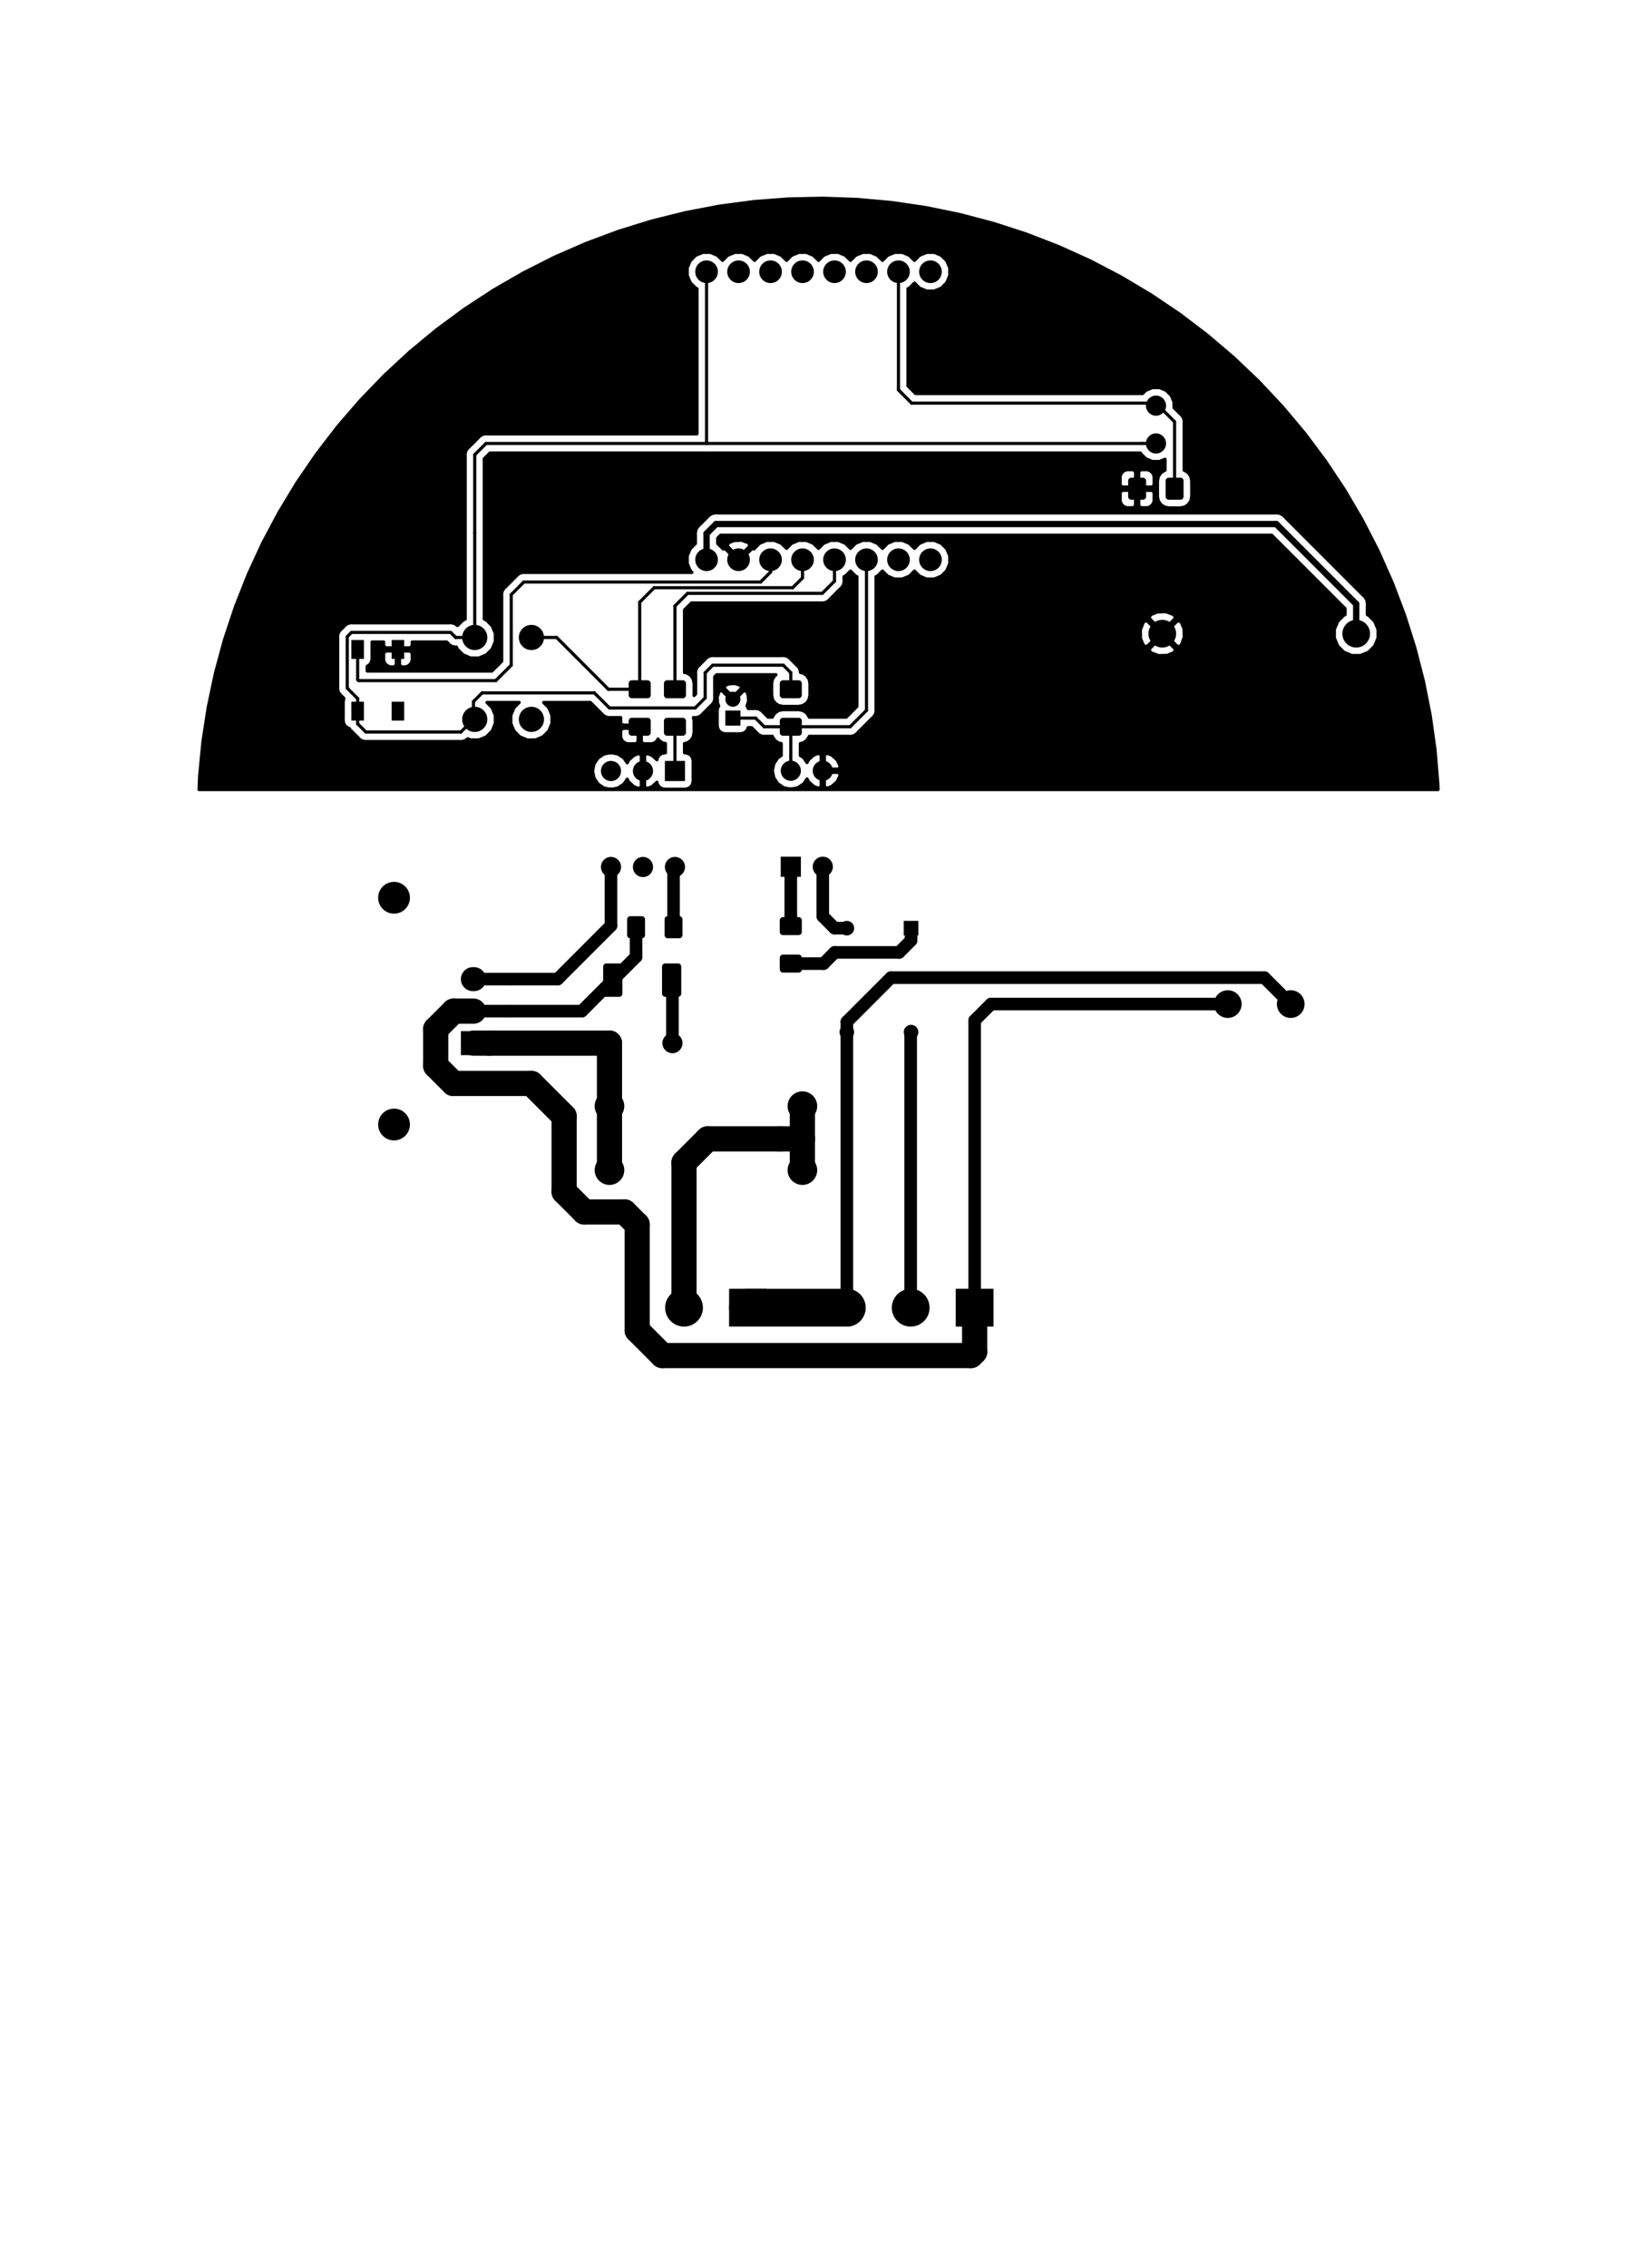 <?xml version="1.0" standalone="no"?>
 <!DOCTYPE svg PUBLIC "-//W3C//DTD SVG 1.1//EN" 
 "http://www.w3.org/Graphics/SVG/1.1/DTD/svg11.dtd"> 
<svg xmlns="http://www.w3.org/2000/svg" version="1.1" 
    width="13cm" height="18.001cm" viewBox="0 0 51180 70870 ">
<title>SVG Picture created as mains-light-controller-F.Cu.svg date 2019/06/14 04:51:28 </title>
  <desc>Picture generated by PCBNEW </desc>
<g style="fill:#000000; fill-opacity:1;stroke:#000000; stroke-opacity:1;
stroke-linecap:round; stroke-linejoin:round; "
 transform="translate(0 0) scale(1 1)">
</g>
<g style="fill:#000000; fill-opacity:0.0; 
stroke:#000000; stroke-width:-0; stroke-opacity:1; 
stroke-linecap:round; stroke-linejoin:round;">
</g>
<g style="fill:#000000; fill-opacity:1.0; 
stroke:#000000; stroke-width:0; stroke-opacity:1; 
stroke-linecap:round; stroke-linejoin:round;">
<circle cx="25086.6" cy="34566.9" r="462.598" /> 
</g>
<g style="fill:#000000; fill-opacity:1.0; 
stroke:#000000; stroke-width:39.37; stroke-opacity:1; 
stroke-linecap:round; stroke-linejoin:round;">
</g>
<g style="fill:#000000; fill-opacity:1.0; 
stroke:#000000; stroke-width:0; stroke-opacity:1; 
stroke-linecap:round; stroke-linejoin:round;">
<circle cx="25086.6" cy="36566.9" r="462.598" /> 
</g>
<g style="fill:#000000; fill-opacity:1.0; 
stroke:#000000; stroke-width:39.37; stroke-opacity:1; 
stroke-linecap:round; stroke-linejoin:round;">
</g>
<g style="fill:#000000; fill-opacity:1.0; 
stroke:#000000; stroke-width:0; stroke-opacity:1; 
stroke-linecap:round; stroke-linejoin:round;">
<circle cx="19055.1" cy="34566.9" r="462.598" /> 
</g>
<g style="fill:#000000; fill-opacity:1.0; 
stroke:#000000; stroke-width:39.37; stroke-opacity:1; 
stroke-linecap:round; stroke-linejoin:round;">
</g>
<g style="fill:#000000; fill-opacity:1.0; 
stroke:#000000; stroke-width:0; stroke-opacity:1; 
stroke-linecap:round; stroke-linejoin:round;">
<circle cx="19055.1" cy="36566.9" r="462.598" /> 
</g>
<g style="fill:#000000; fill-opacity:1.0; 
stroke:#000000; stroke-width:39.37; stroke-opacity:1; 
stroke-linecap:round; stroke-linejoin:round;">
</g>
<g style="fill:#000000; fill-opacity:1.0; 
stroke:#000000; stroke-width:0; stroke-opacity:1; 
stroke-linecap:round; stroke-linejoin:round;">
<polyline style="fill-rule:evenodd;"
points="28255,29234
28255,28777
28712,28777
28712,29234
28255,29234
" /> 
<circle cx="26476.4" cy="29005.9" r="228.346" /> 
</g>
<g style="fill:#000000; fill-opacity:1.0; 
stroke:#000000; stroke-width:39.37; stroke-opacity:1; 
stroke-linecap:round; stroke-linejoin:round;">
</g>
<g style="fill:#000000; fill-opacity:1.0; 
stroke:#000000; stroke-width:0; stroke-opacity:1; 
stroke-linecap:round; stroke-linejoin:round;">
<circle cx="26476.4" cy="32253.9" r="228.346" /> 
</g>
<g style="fill:#000000; fill-opacity:1.0; 
stroke:#000000; stroke-width:39.37; stroke-opacity:1; 
stroke-linecap:round; stroke-linejoin:round;">
</g>
<g style="fill:#000000; fill-opacity:1.0; 
stroke:#000000; stroke-width:0; stroke-opacity:1; 
stroke-linecap:round; stroke-linejoin:round;">
<circle cx="28484.3" cy="32253.9" r="228.346" /> 
</g>
<g style="fill:#000000; fill-opacity:1.0; 
stroke:#000000; stroke-width:39.37; stroke-opacity:1; 
stroke-linecap:round; stroke-linejoin:round;">
</g>
<g style="fill:#000000; fill-opacity:1.0; 
stroke:#000000; stroke-width:0; stroke-opacity:1; 
stroke-linecap:round; stroke-linejoin:round;">
<circle cx="12318.9" cy="28055.1" r="496.85" /> 
</g>
<g style="fill:#000000; fill-opacity:1.0; 
stroke:#000000; stroke-width:39.37; stroke-opacity:1; 
stroke-linecap:round; stroke-linejoin:round;">
</g>
<g style="fill:#000000; fill-opacity:1.0; 
stroke:#000000; stroke-width:0; stroke-opacity:1; 
stroke-linecap:round; stroke-linejoin:round;">
<circle cx="12318.9" cy="35141.7" r="496.85" /> 
</g>
<g style="fill:#000000; fill-opacity:1.0; 
stroke:#000000; stroke-width:39.37; stroke-opacity:1; 
stroke-linecap:round; stroke-linejoin:round;">
</g>
<g style="fill:#000000; fill-opacity:1.0; 
stroke:#000000; stroke-width:750; stroke-opacity:1; 
stroke-linecap:round; stroke-linejoin:round;">
</g>
<g style="fill:#000000; fill-opacity:0.0; 
stroke:#000000; stroke-width:750; stroke-opacity:1; 
stroke-linecap:round; stroke-linejoin:round;">
<path d="M14784 30598
L14821 30598
" />
<path d="M14784 31598
L14821 31598
" />
</g>
<g style="fill:#000000; fill-opacity:0.0; 
stroke:#000000; stroke-width:0; stroke-opacity:1; 
stroke-linecap:round; stroke-linejoin:round;">
</g>
<g style="fill:#000000; fill-opacity:1.0; 
stroke:#000000; stroke-width:0; stroke-opacity:1; 
stroke-linecap:round; stroke-linejoin:round;">
<polyline style="fill-rule:evenodd;"
points="15196,32973
14409,32973
14409,32223
15196,32223
15196,32973
" /> 
<polyline style="fill-rule:evenodd;"
points="24980,29833
24989,29834
24999,29836
25008,29840
25016,29844
25025,29849
25032,29855
25040,29861
25046,29868
25052,29876
25057,29884
25061,29893
25064,29902
25067,29911
25068,29921
25068,29931
25068,30295
25068,30304
25067,30314
25064,30323
25061,30332
25057,30341
25052,30349
25046,30357
25040,30364
25032,30371
25025,30377
25016,30382
25008,30386
24999,30389
24989,30391
24980,30393
24970,30393
24478,30393
24468,30393
24459,30391
24449,30389
24440,30386
24431,30382
24423,30377
24415,30371
24408,30364
24402,30357
24396,30349
24391,30341
24387,30332
24384,30323
24381,30314
24380,30304
24379,30295
24379,29931
24380,29921
24381,29911
24384,29902
24387,29893
24391,29884
24396,29876
24402,29868
24408,29861
24415,29855
24423,29849
24431,29844
24440,29840
24449,29836
24459,29834
24468,29833
24478,29832
24970,29832
24980,29833
" /> 
<polyline style="fill-rule:evenodd;"
points="24980,28661
24989,28663
24999,28665
25008,28668
25016,28673
25025,28678
25032,28683
25040,28690
25046,28697
25052,28705
25057,28713
25061,28722
25064,28731
25067,28740
25068,28750
25068,28759
25068,29124
25068,29133
25067,29143
25064,29152
25061,29161
25057,29170
25052,29178
25046,29186
25040,29193
25032,29200
25025,29205
25016,29210
25008,29214
24999,29218
24989,29220
24980,29221
24970,29222
24478,29222
24468,29221
24459,29220
24449,29218
24440,29214
24431,29210
24423,29205
24415,29200
24408,29193
24402,29186
24396,29178
24391,29170
24387,29161
24384,29152
24381,29143
24380,29133
24379,29124
24379,28759
24380,28750
24381,28740
24384,28731
24387,28722
24391,28713
24396,28705
24402,28697
24408,28690
24415,28683
24423,28678
24431,28673
24440,28668
24449,28665
24459,28663
24468,28661
24478,28661
24970,28661
24980,28661
" /> 
<polyline style="fill-rule:evenodd;"
points="24980,22431
24989,22432
24999,22435
25008,22438
25016,22442
25025,22447
25032,22453
25040,22459
25046,22467
25052,22474
25057,22483
25061,22491
25064,22500
25067,22510
25068,22519
25068,22529
25068,22893
25068,22903
25067,22912
25064,22922
25061,22931
25057,22940
25052,22948
25046,22956
25040,22963
25032,22969
25025,22975
25016,22980
25008,22984
24999,22987
24989,22990
24980,22991
24970,22992
24478,22992
24468,22991
24459,22990
24449,22987
24440,22984
24431,22980
24423,22975
24415,22969
24408,22963
24402,22956
24396,22948
24391,22940
24387,22931
24384,22922
24381,22912
24380,22903
24379,22893
24379,22529
24380,22519
24381,22510
24384,22500
24387,22491
24391,22483
24396,22474
24402,22467
24408,22459
24415,22453
24423,22447
24431,22442
24440,22438
24449,22435
24459,22432
24468,22431
24478,22431
24970,22431
24980,22431
" /> 
<polyline style="fill-rule:evenodd;"
points="24980,21260
24989,21261
24999,21264
25008,21267
25016,21271
25025,21276
25032,21282
25040,21288
25046,21295
25052,21303
25057,21311
25061,21320
25064,21329
25067,21339
25068,21348
25068,21358
25068,21722
25068,21732
25067,21741
25064,21751
25061,21760
25057,21768
25052,21777
25046,21784
25040,21792
25032,21798
25025,21804
25016,21809
25008,21813
24999,21816
24989,21818
24980,21820
24970,21820
24478,21820
24468,21820
24459,21818
24449,21816
24440,21813
24431,21809
24423,21804
24415,21798
24408,21792
24402,21784
24396,21777
24391,21768
24387,21760
24384,21751
24381,21741
24380,21732
24379,21722
24379,21358
24380,21348
24381,21339
24384,21329
24387,21320
24391,21311
24396,21303
24402,21295
24408,21288
24415,21282
24423,21276
24431,21271
24440,21267
24449,21264
24459,21261
24468,21260
24478,21259
24970,21259
24980,21260
" /> 
<polyline style="fill-rule:evenodd;"
points="21249,28632
21259,28633
21268,28636
21277,28639
21286,28643
21294,28648
21302,28654
21309,28660
21316,28667
21321,28675
21326,28683
21331,28692
21334,28701
21336,28711
21338,28720
21338,28730
21338,29222
21338,29232
21336,29241
21334,29251
21331,29260
21326,29268
21321,29277
21316,29284
21309,29292
21302,29298
21294,29304
21286,29309
21277,29313
21268,29316
21259,29318
21249,29320
21240,29320
20875,29320
20866,29320
20856,29318
20847,29316
20838,29313
20829,29309
20821,29304
20813,29298
20806,29292
20799,29284
20794,29277
20789,29268
20785,29260
20781,29251
20779,29241
20778,29232
20777,29222
20777,28730
20778,28720
20779,28711
20781,28701
20785,28692
20789,28683
20794,28675
20799,28667
20806,28660
20813,28654
20821,28648
20829,28643
20838,28639
20847,28636
20856,28633
20866,28632
20875,28631
21240,28631
21249,28632
" /> 
<polyline style="fill-rule:evenodd;"
points="20078,28632
20088,28633
20097,28636
20106,28639
20115,28643
20123,28648
20131,28654
20138,28660
20144,28667
20150,28675
20155,28683
20159,28692
20163,28701
20165,28711
20166,28720
20167,28730
20167,29222
20166,29232
20165,29241
20163,29251
20159,29260
20155,29268
20150,29277
20144,29284
20138,29292
20131,29298
20123,29304
20115,29309
20106,29313
20097,29316
20088,29318
20078,29320
20068,29320
19704,29320
19695,29320
19685,29318
19676,29316
19667,29313
19658,29309
19650,29304
19642,29298
19635,29292
19628,29284
19622,29277
19617,29268
19613,29260
19610,29251
19608,29241
19606,29232
19606,29222
19606,28730
19606,28720
19608,28711
19610,28701
19613,28692
19617,28683
19622,28675
19628,28667
19635,28660
19642,28654
19650,28648
19658,28643
19667,28639
19676,28636
19685,28633
19695,28632
19704,28631
20068,28631
20078,28632
" /> 
<polyline style="fill-rule:evenodd;"
points="21358,22431
21367,22432
21376,22435
21386,22438
21394,22442
21403,22447
21410,22453
21418,22459
21424,22467
21430,22474
21435,22483
21439,22491
21442,22500
21444,22510
21446,22519
21446,22529
21446,22893
21446,22903
21444,22912
21442,22922
21439,22931
21435,22940
21430,22948
21424,22956
21418,22963
21410,22969
21403,22975
21394,22980
21386,22984
21376,22987
21367,22990
21358,22991
21348,22992
20856,22992
20846,22991
20837,22990
20827,22987
20818,22984
20809,22980
20801,22975
20793,22969
20786,22963
20780,22956
20774,22948
20769,22940
20765,22931
20762,22922
20759,22912
20758,22903
20757,22893
20757,22529
20758,22519
20759,22510
20762,22500
20765,22491
20769,22483
20774,22474
20780,22467
20786,22459
20793,22453
20801,22447
20809,22442
20818,22438
20827,22435
20837,22432
20846,22431
20856,22431
21348,22431
21358,22431
" /> 
<polyline style="fill-rule:evenodd;"
points="21358,21260
21367,21261
21376,21264
21386,21267
21394,21271
21403,21276
21410,21282
21418,21288
21424,21295
21430,21303
21435,21311
21439,21320
21442,21329
21444,21339
21446,21348
21446,21358
21446,21722
21446,21732
21444,21741
21442,21751
21439,21760
21435,21768
21430,21777
21424,21784
21418,21792
21410,21798
21403,21804
21394,21809
21386,21813
21376,21816
21367,21818
21358,21820
21348,21820
20856,21820
20846,21820
20837,21818
20827,21816
20818,21813
20809,21809
20801,21804
20793,21798
20786,21792
20780,21784
20774,21777
20769,21768
20765,21760
20762,21751
20759,21741
20758,21732
20757,21722
20757,21358
20758,21348
20759,21339
20762,21329
20765,21320
20769,21311
20774,21303
20780,21295
20786,21288
20793,21282
20801,21276
20809,21271
20818,21267
20827,21264
20837,21261
20846,21260
20856,21259
21348,21259
21358,21260
" /> 
<polyline style="fill-rule:evenodd;"
points="35744,14928
35753,14930
35763,14932
35772,14935
35780,14939
35789,14944
35797,14950
35804,14957
35810,14964
35816,14972
35821,14980
35825,14989
35828,14998
35831,15007
35832,15017
35833,15026
35833,15518
35832,15528
35831,15538
35828,15547
35825,15556
35821,15565
35816,15573
35810,15581
35804,15588
35797,15594
35789,15600
35780,15605
35772,15609
35763,15613
35753,15615
35744,15616
35734,15617
35370,15617
35360,15616
35351,15615
35341,15613
35332,15609
35324,15605
35315,15600
35307,15594
35300,15588
35294,15581
35288,15573
35283,15565
35279,15556
35276,15547
35273,15538
35272,15528
35271,15518
35271,15026
35272,15017
35273,15007
35276,14998
35279,14989
35283,14980
35288,14972
35294,14964
35300,14957
35307,14950
35315,14944
35324,14939
35332,14935
35341,14932
35351,14930
35360,14928
35370,14928
35734,14928
35744,14928
" /> 
<polyline style="fill-rule:evenodd;"
points="36915,14928
36925,14930
36934,14932
36943,14935
36952,14939
36960,14944
36968,14950
36975,14957
36981,14964
36987,14972
36992,14980
36996,14989
37000,14998
37002,15007
37003,15017
37004,15026
37004,15518
37003,15528
37002,15538
37000,15547
36996,15556
36992,15565
36987,15573
36981,15581
36975,15588
36968,15594
36960,15600
36952,15605
36943,15609
36934,15613
36925,15615
36915,15616
36905,15617
36541,15617
36532,15616
36522,15615
36513,15613
36503,15609
36495,15605
36486,15600
36479,15594
36472,15588
36465,15581
36459,15573
36454,15565
36450,15556
36447,15547
36445,15538
36443,15528
36443,15518
36443,15026
36443,15017
36445,15007
36447,14998
36450,14989
36454,14980
36459,14972
36465,14964
36472,14957
36479,14950
36486,14944
36495,14939
36503,14935
36513,14932
36522,14930
36532,14928
36541,14928
36905,14928
36915,14928
" /> 
<polyline style="fill-rule:evenodd;"
points="20255,22431
20265,22432
20274,22435
20283,22438
20292,22442
20300,22447
20308,22453
20315,22459
20322,22467
20327,22474
20332,22483
20336,22491
20340,22500
20342,22510
20344,22519
20344,22529
20344,22893
20344,22903
20342,22912
20340,22922
20336,22931
20332,22940
20327,22948
20322,22956
20315,22963
20308,22969
20300,22975
20292,22980
20283,22984
20274,22987
20265,22990
20255,22991
20246,22992
19753,22992
19744,22991
19734,22990
19725,22987
19716,22984
19707,22980
19699,22975
19691,22969
19684,22963
19677,22956
19672,22948
19667,22940
19663,22931
19659,22922
19657,22912
19655,22903
19655,22893
19655,22529
19655,22519
19657,22510
19659,22500
19663,22491
19667,22483
19672,22474
19677,22467
19684,22459
19691,22453
19699,22447
19707,22442
19716,22438
19725,22435
19734,22432
19744,22431
19753,22431
20246,22431
20255,22431
" /> 
<polyline style="fill-rule:evenodd;"
points="20255,21260
20265,21261
20274,21264
20283,21267
20292,21271
20300,21276
20308,21282
20315,21288
20322,21295
20327,21303
20332,21311
20336,21320
20340,21329
20342,21339
20344,21348
20344,21358
20344,21722
20344,21732
20342,21741
20340,21751
20336,21760
20332,21768
20327,21777
20322,21784
20315,21792
20308,21798
20300,21804
20292,21809
20283,21813
20274,21816
20265,21818
20255,21820
20246,21820
19753,21820
19744,21820
19734,21818
19725,21816
19716,21813
19707,21809
19699,21804
19691,21798
19684,21792
19677,21784
19672,21777
19667,21768
19663,21760
19659,21751
19657,21741
19655,21732
19655,21722
19655,21358
19655,21348
19657,21339
19659,21329
19663,21320
19667,21311
19672,21303
19677,21295
19684,21288
19691,21282
19699,21276
19707,21271
19716,21267
19725,21264
19734,21261
19744,21260
19753,21259
20246,21259
20255,21260
" /> 
<polyline style="fill-rule:evenodd;"
points="19369,30108
19379,30110
19388,30112
19397,30115
19406,30119
19414,30124
19422,30130
19429,30137
19436,30144
19442,30152
19447,30160
19451,30169
19454,30178
19456,30187
19458,30197
19458,30206
19458,31053
19458,31062
19456,31072
19454,31081
19451,31090
19447,31099
19442,31107
19436,31115
19429,31122
19422,31129
19414,31134
19406,31139
19397,31144
19388,31147
19379,31149
19369,31151
19360,31151
18956,31151
18947,31151
18937,31149
18928,31147
18919,31144
18910,31139
18902,31134
18894,31129
18887,31122
18880,31115
18874,31107
18869,31099
18865,31090
18862,31081
18860,31072
18858,31062
18858,31053
18858,30206
18858,30197
18860,30187
18862,30178
18865,30169
18869,30160
18874,30152
18880,30144
18887,30137
18894,30130
18902,30124
18910,30119
18919,30115
18928,30112
18937,30110
18947,30108
18956,30108
19360,30108
19369,30108
" /> 
<polyline style="fill-rule:evenodd;"
points="21210,30108
21219,30110
21229,30112
21238,30115
21247,30119
21255,30124
21263,30130
21270,30137
21276,30144
21282,30152
21287,30160
21291,30169
21294,30178
21297,30187
21298,30197
21299,30206
21299,31053
21298,31062
21297,31072
21294,31081
21291,31090
21287,31099
21282,31107
21276,31115
21270,31122
21263,31129
21255,31134
21247,31139
21238,31144
21229,31147
21219,31149
21210,31151
21200,31151
20797,31151
20787,31151
20778,31149
20768,31147
20759,31144
20750,31139
20742,31134
20734,31129
20727,31122
20721,31115
20715,31107
20710,31099
20706,31090
20703,31081
20700,31072
20699,31062
20698,31053
20698,30206
20699,30197
20700,30187
20703,30178
20706,30169
20710,30160
20715,30152
20721,30144
20727,30137
20734,30130
20742,30124
20750,30119
20759,30115
20768,30112
20778,30110
20787,30108
20797,30108
21200,30108
21210,30108
" /> 
<circle cx="36141.7" cy="13858.3" r="314.961" /> 
</g>
<g style="fill:#000000; fill-opacity:1.0; 
stroke:#000000; stroke-width:39.37; stroke-opacity:1; 
stroke-linecap:round; stroke-linejoin:round;">
</g>
<g style="fill:#000000; fill-opacity:1.0; 
stroke:#000000; stroke-width:0; stroke-opacity:1; 
stroke-linecap:round; stroke-linejoin:round;">
<circle cx="36141.7" cy="12677.2" r="314.961" /> 
</g>
<g style="fill:#000000; fill-opacity:1.0; 
stroke:#000000; stroke-width:39.37; stroke-opacity:1; 
stroke-linecap:round; stroke-linejoin:round;">
</g>
<g style="fill:#000000; fill-opacity:1.0; 
stroke:#000000; stroke-width:0; stroke-opacity:1; 
stroke-linecap:round; stroke-linejoin:round;">
<circle cx="22090.6" cy="8492.13" r="354.331" /> 
</g>
<g style="fill:#000000; fill-opacity:1.0; 
stroke:#000000; stroke-width:39.37; stroke-opacity:1; 
stroke-linecap:round; stroke-linejoin:round;">
</g>
<g style="fill:#000000; fill-opacity:1.0; 
stroke:#000000; stroke-width:0; stroke-opacity:1; 
stroke-linecap:round; stroke-linejoin:round;">
<circle cx="22090.6" cy="17492.1" r="354.331" /> 
</g>
<g style="fill:#000000; fill-opacity:1.0; 
stroke:#000000; stroke-width:39.37; stroke-opacity:1; 
stroke-linecap:round; stroke-linejoin:round;">
</g>
<g style="fill:#000000; fill-opacity:1.0; 
stroke:#000000; stroke-width:0; stroke-opacity:1; 
stroke-linecap:round; stroke-linejoin:round;">
<circle cx="23090.6" cy="8492.13" r="354.331" /> 
</g>
<g style="fill:#000000; fill-opacity:1.0; 
stroke:#000000; stroke-width:39.37; stroke-opacity:1; 
stroke-linecap:round; stroke-linejoin:round;">
</g>
<g style="fill:#000000; fill-opacity:1.0; 
stroke:#000000; stroke-width:0; stroke-opacity:1; 
stroke-linecap:round; stroke-linejoin:round;">
<circle cx="23090.6" cy="17492.1" r="354.331" /> 
</g>
<g style="fill:#000000; fill-opacity:1.0; 
stroke:#000000; stroke-width:39.37; stroke-opacity:1; 
stroke-linecap:round; stroke-linejoin:round;">
</g>
<g style="fill:#000000; fill-opacity:1.0; 
stroke:#000000; stroke-width:0; stroke-opacity:1; 
stroke-linecap:round; stroke-linejoin:round;">
<circle cx="24090.6" cy="8492.13" r="354.331" /> 
</g>
<g style="fill:#000000; fill-opacity:1.0; 
stroke:#000000; stroke-width:39.37; stroke-opacity:1; 
stroke-linecap:round; stroke-linejoin:round;">
</g>
<g style="fill:#000000; fill-opacity:1.0; 
stroke:#000000; stroke-width:0; stroke-opacity:1; 
stroke-linecap:round; stroke-linejoin:round;">
<circle cx="24090.6" cy="17492.1" r="354.331" /> 
</g>
<g style="fill:#000000; fill-opacity:1.0; 
stroke:#000000; stroke-width:39.37; stroke-opacity:1; 
stroke-linecap:round; stroke-linejoin:round;">
</g>
<g style="fill:#000000; fill-opacity:1.0; 
stroke:#000000; stroke-width:0; stroke-opacity:1; 
stroke-linecap:round; stroke-linejoin:round;">
<circle cx="25090.6" cy="8492.13" r="354.331" /> 
</g>
<g style="fill:#000000; fill-opacity:1.0; 
stroke:#000000; stroke-width:39.37; stroke-opacity:1; 
stroke-linecap:round; stroke-linejoin:round;">
</g>
<g style="fill:#000000; fill-opacity:1.0; 
stroke:#000000; stroke-width:0; stroke-opacity:1; 
stroke-linecap:round; stroke-linejoin:round;">
<circle cx="25090.6" cy="17492.1" r="354.331" /> 
</g>
<g style="fill:#000000; fill-opacity:1.0; 
stroke:#000000; stroke-width:39.37; stroke-opacity:1; 
stroke-linecap:round; stroke-linejoin:round;">
</g>
<g style="fill:#000000; fill-opacity:1.0; 
stroke:#000000; stroke-width:0; stroke-opacity:1; 
stroke-linecap:round; stroke-linejoin:round;">
<circle cx="26090.6" cy="8492.13" r="354.331" /> 
</g>
<g style="fill:#000000; fill-opacity:1.0; 
stroke:#000000; stroke-width:39.37; stroke-opacity:1; 
stroke-linecap:round; stroke-linejoin:round;">
</g>
<g style="fill:#000000; fill-opacity:1.0; 
stroke:#000000; stroke-width:0; stroke-opacity:1; 
stroke-linecap:round; stroke-linejoin:round;">
<circle cx="26090.6" cy="17492.1" r="354.331" /> 
</g>
<g style="fill:#000000; fill-opacity:1.0; 
stroke:#000000; stroke-width:39.37; stroke-opacity:1; 
stroke-linecap:round; stroke-linejoin:round;">
</g>
<g style="fill:#000000; fill-opacity:1.0; 
stroke:#000000; stroke-width:0; stroke-opacity:1; 
stroke-linecap:round; stroke-linejoin:round;">
<circle cx="27090.6" cy="8492.13" r="354.331" /> 
</g>
<g style="fill:#000000; fill-opacity:1.0; 
stroke:#000000; stroke-width:39.37; stroke-opacity:1; 
stroke-linecap:round; stroke-linejoin:round;">
</g>
<g style="fill:#000000; fill-opacity:1.0; 
stroke:#000000; stroke-width:0; stroke-opacity:1; 
stroke-linecap:round; stroke-linejoin:round;">
<circle cx="27090.6" cy="17492.1" r="354.331" /> 
</g>
<g style="fill:#000000; fill-opacity:1.0; 
stroke:#000000; stroke-width:39.37; stroke-opacity:1; 
stroke-linecap:round; stroke-linejoin:round;">
</g>
<g style="fill:#000000; fill-opacity:1.0; 
stroke:#000000; stroke-width:0; stroke-opacity:1; 
stroke-linecap:round; stroke-linejoin:round;">
<circle cx="28090.6" cy="8492.13" r="354.331" /> 
</g>
<g style="fill:#000000; fill-opacity:1.0; 
stroke:#000000; stroke-width:39.37; stroke-opacity:1; 
stroke-linecap:round; stroke-linejoin:round;">
</g>
<g style="fill:#000000; fill-opacity:1.0; 
stroke:#000000; stroke-width:0; stroke-opacity:1; 
stroke-linecap:round; stroke-linejoin:round;">
<circle cx="28090.6" cy="17492.1" r="354.331" /> 
</g>
<g style="fill:#000000; fill-opacity:1.0; 
stroke:#000000; stroke-width:39.37; stroke-opacity:1; 
stroke-linecap:round; stroke-linejoin:round;">
</g>
<g style="fill:#000000; fill-opacity:1.0; 
stroke:#000000; stroke-width:0; stroke-opacity:1; 
stroke-linecap:round; stroke-linejoin:round;">
<circle cx="29090.6" cy="8492.13" r="354.331" /> 
</g>
<g style="fill:#000000; fill-opacity:1.0; 
stroke:#000000; stroke-width:39.37; stroke-opacity:1; 
stroke-linecap:round; stroke-linejoin:round;">
</g>
<g style="fill:#000000; fill-opacity:1.0; 
stroke:#000000; stroke-width:0; stroke-opacity:1; 
stroke-linecap:round; stroke-linejoin:round;">
<circle cx="29090.6" cy="17492.1" r="354.331" /> 
</g>
<g style="fill:#000000; fill-opacity:1.0; 
stroke:#000000; stroke-width:39.37; stroke-opacity:1; 
stroke-linecap:round; stroke-linejoin:round;">
</g>
<g style="fill:#000000; fill-opacity:1.0; 
stroke:#000000; stroke-width:0; stroke-opacity:1; 
stroke-linecap:round; stroke-linejoin:round;">
<circle cx="42401.6" cy="19803.1" r="433.071" /> 
</g>
<g style="fill:#000000; fill-opacity:1.0; 
stroke:#000000; stroke-width:39.37; stroke-opacity:1; 
stroke-linecap:round; stroke-linejoin:round;">
</g>
<g style="fill:#000000; fill-opacity:1.0; 
stroke:#000000; stroke-width:0; stroke-opacity:1; 
stroke-linecap:round; stroke-linejoin:round;">
<circle cx="36338.6" cy="19803.1" r="433.071" /> 
</g>
<g style="fill:#000000; fill-opacity:1.0; 
stroke:#000000; stroke-width:39.37; stroke-opacity:1; 
stroke-linecap:round; stroke-linejoin:round;">
</g>
<g style="fill:#000000; fill-opacity:1.0; 
stroke:#000000; stroke-width:0; stroke-opacity:1; 
stroke-linecap:round; stroke-linejoin:round;">
<circle cx="40354.3" cy="31378" r="433.071" /> 
</g>
<g style="fill:#000000; fill-opacity:1.0; 
stroke:#000000; stroke-width:39.37; stroke-opacity:1; 
stroke-linecap:round; stroke-linejoin:round;">
</g>
<g style="fill:#000000; fill-opacity:1.0; 
stroke:#000000; stroke-width:0; stroke-opacity:1; 
stroke-linecap:round; stroke-linejoin:round;">
<circle cx="38385.8" cy="31378" r="433.071" /> 
</g>
<g style="fill:#000000; fill-opacity:1.0; 
stroke:#000000; stroke-width:39.37; stroke-opacity:1; 
stroke-linecap:round; stroke-linejoin:round;">
</g>
<g style="fill:#000000; fill-opacity:1.0; 
stroke:#000000; stroke-width:0; stroke-opacity:1; 
stroke-linecap:round; stroke-linejoin:round;">
<circle cx="14842.5" cy="19921.3" r="393.701" /> 
</g>
<g style="fill:#000000; fill-opacity:1.0; 
stroke:#000000; stroke-width:39.37; stroke-opacity:1; 
stroke-linecap:round; stroke-linejoin:round;">
</g>
<g style="fill:#000000; fill-opacity:1.0; 
stroke:#000000; stroke-width:0; stroke-opacity:1; 
stroke-linecap:round; stroke-linejoin:round;">
<circle cx="16614.2" cy="19921.3" r="393.701" /> 
</g>
<g style="fill:#000000; fill-opacity:1.0; 
stroke:#000000; stroke-width:39.37; stroke-opacity:1; 
stroke-linecap:round; stroke-linejoin:round;">
</g>
<g style="fill:#000000; fill-opacity:1.0; 
stroke:#000000; stroke-width:0; stroke-opacity:1; 
stroke-linecap:round; stroke-linejoin:round;">
<circle cx="14842.5" cy="22480.3" r="393.701" /> 
</g>
<g style="fill:#000000; fill-opacity:1.0; 
stroke:#000000; stroke-width:39.37; stroke-opacity:1; 
stroke-linecap:round; stroke-linejoin:round;">
</g>
<g style="fill:#000000; fill-opacity:1.0; 
stroke:#000000; stroke-width:0; stroke-opacity:1; 
stroke-linecap:round; stroke-linejoin:round;">
<circle cx="16614.2" cy="22480.3" r="393.701" /> 
</g>
<g style="fill:#000000; fill-opacity:1.0; 
stroke:#000000; stroke-width:39.37; stroke-opacity:1; 
stroke-linecap:round; stroke-linejoin:round;">
</g>
<g style="fill:#000000; fill-opacity:1.0; 
stroke:#000000; stroke-width:0; stroke-opacity:1; 
stroke-linecap:round; stroke-linejoin:round;">
<circle cx="22913.4" cy="21850.4" r="236.22" /> 
</g>
<g style="fill:#000000; fill-opacity:1.0; 
stroke:#000000; stroke-width:39.37; stroke-opacity:1; 
stroke-linecap:round; stroke-linejoin:round;">
</g>
<g style="fill:#000000; fill-opacity:1.0; 
stroke:#000000; stroke-width:0; stroke-opacity:1; 
stroke-linecap:round; stroke-linejoin:round;">
<polyline style="fill-rule:evenodd;"
points="23149,22677
22677,22677
22677,22204
23149,22204
23149,22677
" /> 
<circle cx="21023.6" cy="32598.4" r="314.961" /> 
</g>
<g style="fill:#000000; fill-opacity:1.0; 
stroke:#000000; stroke-width:39.37; stroke-opacity:1; 
stroke-linecap:round; stroke-linejoin:round;">
</g>
<g style="fill:#000000; fill-opacity:1.0; 
stroke:#000000; stroke-width:0; stroke-opacity:1; 
stroke-linecap:round; stroke-linejoin:round;">
<circle cx="19055.1" cy="32598.4" r="314.961" /> 
</g>
<g style="fill:#000000; fill-opacity:1.0; 
stroke:#000000; stroke-width:39.37; stroke-opacity:1; 
stroke-linecap:round; stroke-linejoin:round;">
</g>
<g style="fill:#000000; fill-opacity:1.0; 
stroke:#000000; stroke-width:0; stroke-opacity:1; 
stroke-linecap:round; stroke-linejoin:round;">
<polyline style="fill-rule:evenodd;"
points="11377,22519
10984,22519
10984,21929
11377,21929
11377,22519
" /> 
<polyline style="fill-rule:evenodd;"
points="12637,22519
12244,22519
12244,21929
12637,21929
12637,22519
" /> 
<polyline style="fill-rule:evenodd;"
points="11377,20590
10984,20590
10984,20000
11377,20000
11377,20590
" /> 
<polyline style="fill-rule:evenodd;"
points="12637,20590
12244,20590
12244,20000
12637,20000
12637,20590
" /> 
<polyline style="fill-rule:evenodd;"
points="31062,40275
31062,41456
29881,41456
29881,40275
31062,40275
" /> 
<circle cx="28472.4" cy="40866.1" r="590.551" /> 
</g>
<g style="fill:#000000; fill-opacity:1.0; 
stroke:#000000; stroke-width:39.37; stroke-opacity:1; 
stroke-linecap:round; stroke-linejoin:round;">
</g>
<g style="fill:#000000; fill-opacity:1.0; 
stroke:#000000; stroke-width:0; stroke-opacity:1; 
stroke-linecap:round; stroke-linejoin:round;">
<circle cx="26472.4" cy="40866.1" r="590.551" /> 
</g>
<g style="fill:#000000; fill-opacity:1.0; 
stroke:#000000; stroke-width:39.37; stroke-opacity:1; 
stroke-linecap:round; stroke-linejoin:round;">
</g>
<g style="fill:#000000; fill-opacity:1.0; 
stroke:#000000; stroke-width:0; stroke-opacity:1; 
stroke-linecap:round; stroke-linejoin:round;">
<polyline style="fill-rule:evenodd;"
points="23976,40275
23976,41456
22795,41456
22795,40275
23976,40275
" /> 
<circle cx="21385.8" cy="40866.1" r="590.551" /> 
</g>
<g style="fill:#000000; fill-opacity:1.0; 
stroke:#000000; stroke-width:39.37; stroke-opacity:1; 
stroke-linecap:round; stroke-linejoin:round;">
</g>
<g style="fill:#000000; fill-opacity:1.0; 
stroke:#000000; stroke-width:629.921; stroke-opacity:1; 
stroke-linecap:round; stroke-linejoin:round;">
</g>
<g style="fill:#000000; fill-opacity:0.0; 
stroke:#000000; stroke-width:629.921; stroke-opacity:1; 
stroke-linecap:round; stroke-linejoin:round;">
<path d="M24724 24086
L24724 24086
" />
<path d="M25724 27086
L25724 27086
" />
<path d="M25724 24086
L25724 24086
" />
</g>
<g style="fill:#000000; fill-opacity:0.0; 
stroke:#000000; stroke-width:0; stroke-opacity:1; 
stroke-linecap:round; stroke-linejoin:round;">
</g>
<g style="fill:#000000; fill-opacity:1.0; 
stroke:#000000; stroke-width:0; stroke-opacity:1; 
stroke-linecap:round; stroke-linejoin:round;">
<polyline style="fill-rule:evenodd;"
points="25039,27401
24409,27401
24409,26771
25039,26771
25039,27401
" /> 
</g>
<g style="fill:#000000; fill-opacity:1.0; 
stroke:#000000; stroke-width:629.921; stroke-opacity:1; 
stroke-linecap:round; stroke-linejoin:round;">
</g>
<g style="fill:#000000; fill-opacity:0.0; 
stroke:#000000; stroke-width:629.921; stroke-opacity:1; 
stroke-linecap:round; stroke-linejoin:round;">
<path d="M21102 27094
L21102 27094
" />
<path d="M19102 24094
L19102 24094
" />
<path d="M20102 27094
L20102 27094
" />
<path d="M20102 24094
L20102 24094
" />
<path d="M19102 27094
L19102 27094
" />
</g>
<g style="fill:#000000; fill-opacity:0.0; 
stroke:#000000; stroke-width:0; stroke-opacity:1; 
stroke-linecap:round; stroke-linejoin:round;">
</g>
<g style="fill:#000000; fill-opacity:1.0; 
stroke:#000000; stroke-width:0; stroke-opacity:1; 
stroke-linecap:round; stroke-linejoin:round;">
<polyline style="fill-rule:evenodd;"
points="20787,23779
21417,23779
21417,24409
20787,24409
20787,23779
" /> 
</g>
<g style="fill:#000000; fill-opacity:1.0; 
stroke:#000000; stroke-width:98.425; stroke-opacity:1; 
stroke-linecap:round; stroke-linejoin:round;">
</g>
<g style="fill:#000000; fill-opacity:0.0; 
stroke:#000000; stroke-width:98.425; stroke-opacity:1; 
stroke-linecap:round; stroke-linejoin:round;">
<path d="M21023 30418
L20999 30393
" />
<path d="M21023 30654
L20999 30629
" />
<path d="M21023 30629
L20999 30629
" />
</g>
<g style="fill:#000000; fill-opacity:0.0; 
stroke:#000000; stroke-width:393.701; stroke-opacity:1; 
stroke-linecap:round; stroke-linejoin:round;">
<path d="M21023 32598
L21023 30654
" />
</g>
<g style="fill:#000000; fill-opacity:0.0; 
stroke:#000000; stroke-width:98.425; stroke-opacity:1; 
stroke-linecap:round; stroke-linejoin:round;">
<path d="M15984 30598
L16002 30598
" />
</g>
<g style="fill:#000000; fill-opacity:0.0; 
stroke:#000000; stroke-width:393.701; stroke-opacity:1; 
stroke-linecap:round; stroke-linejoin:round;">
<path d="M17433 30598
L15984 30598
" />
<path d="M19102 28929
L17433 30598
" />
<path d="M19102 27094
L19102 28929
" />
<path d="M15984 30598
L14803 30598
" />
<path d="M24724 28622
L24724 27086
" />
<path d="M24724 28941
L24724 28622
" />
</g>
<g style="fill:#000000; fill-opacity:0.0; 
stroke:#000000; stroke-width:98.425; stroke-opacity:1; 
stroke-linecap:round; stroke-linejoin:round;">
<path d="M21058 27138
L21102 27094
" />
</g>
<g style="fill:#000000; fill-opacity:0.0; 
stroke:#000000; stroke-width:393.701; stroke-opacity:1; 
stroke-linecap:round; stroke-linejoin:round;">
<path d="M21058 28976
L21058 27138
" />
</g>
<g style="fill:#000000; fill-opacity:0.0; 
stroke:#000000; stroke-width:98.425; stroke-opacity:1; 
stroke-linecap:round; stroke-linejoin:round;">
<path d="M21102 24094
L21102 22711
" />
</g>
<g style="fill:#000000; fill-opacity:0.0; 
stroke:#000000; stroke-width:393.701; stroke-opacity:1; 
stroke-linecap:round; stroke-linejoin:round;">
<path d="M25748 30113
L26097 29763
" />
<path d="M28484 29389
L28484 29005
" />
<path d="M28110 29763
L28484 29389
" />
<path d="M26097 29763
L28110 29763
" />
<path d="M25748 30113
L24724 30113
" />
<path d="M25724 27086
L25724 28637
" />
<path d="M26092 29005
L26476 29005
" />
<path d="M25724 28637
L26092 29005
" />
</g>
<g style="fill:#000000; fill-opacity:0.0; 
stroke:#000000; stroke-width:98.425; stroke-opacity:1; 
stroke-linecap:round; stroke-linejoin:round;">
<path d="M36723 13180
L36723 15272
" />
<path d="M36141 12598
L36723 13180
" />
<path d="M28090 12185
L28090 8492
" />
<path d="M36141 12598
L28503 12598
" />
<path d="M28503 12598
L28090 12185
" />
<path d="M24724 23641
L24724 22711
" />
<path d="M24724 24086
L24724 23641
" />
<path d="M23892 22711
L24724 22711
" />
<path d="M22913 22440
L23622 22440
" />
<path d="M23622 22440
L23892 22711
" />
<path d="M27090 22200
L27090 17492
" />
<path d="M24724 22711
L26579 22711
" />
<path d="M26579 22711
L27090 22200
" />
<path d="M26090 18161
L26090 17492
" />
<path d="M25708 18543
L26090 18161
" />
<path d="M21496 18543
L25708 18543
" />
<path d="M21102 21540
L21102 18937
" />
<path d="M21102 18937
L21496 18543
" />
<path d="M19020 21540
L20000 21540
" />
<path d="M17401 19921
L19020 21540
" />
<path d="M20000 21540
L20000 18818
" />
<path d="M20452 18366
L24783 18366
" />
<path d="M20000 18818
L20452 18366
" />
<path d="M25090 18059
L25090 17492
" />
<path d="M24783 18366
L25090 18059
" />
<path d="M16574 19921
L17401 19921
" />
<path d="M24090 17870
L24090 17492
" />
<path d="M24094 17874
L24090 17870
" />
<path d="M15501 21269
L15984 20787
" />
<path d="M16377 18188
L23779 18188
" />
<path d="M11210 21269
L15501 21269
" />
<path d="M15984 20787
L15984 18582
" />
<path d="M15984 18582
L16377 18188
" />
<path d="M23779 18188
L24094 17874
" />
<path d="M11181 21240
L11210 21269
" />
<path d="M11181 20295
L11181 21240
" />
</g>
<g style="fill:#000000; fill-opacity:0.0; 
stroke:#000000; stroke-width:196.85; stroke-opacity:1; 
stroke-linecap:round; stroke-linejoin:round;">
<path d="M22090 16676
L22090 17492
" />
<path d="M22388 16377
L22090 16676
" />
<path d="M39903 16377
L22388 16377
" />
<path d="M42401 19803
L42401 18875
" />
<path d="M42401 18875
L39903 16377
" />
</g>
<g style="fill:#000000; fill-opacity:0.0; 
stroke:#000000; stroke-width:98.425; stroke-opacity:1; 
stroke-linecap:round; stroke-linejoin:round;">
<path d="M14409 22874
L14803 22480
" />
<path d="M11437 22874
L14409 22874
" />
<path d="M11181 22224
L11181 22618
" />
<path d="M11181 22618
L11437 22874
" />
<path d="M14803 21923
L15073 21653
" />
<path d="M14803 22480
L14803 21923
" />
<path d="M18582 21653
L19055 22125
" />
<path d="M21732 22125
L22047 21811
" />
<path d="M22047 21811
L22047 21023
" />
<path d="M22047 21023
L22283 20787
" />
<path d="M22283 20787
L24488 20787
" />
<path d="M24724 21023
L24724 21540
" />
<path d="M24488 20787
L24724 21023
" />
<path d="M21732 22125
L19055 22125
" />
<path d="M18582 21653
L15073 21653
" />
<path d="M11181 21830
L11181 22224
" />
<path d="M10856 21505
L11181 21830
" />
<path d="M10856 19897
L10856 21505
" />
<path d="M14088 19763
L10990 19763
" />
<path d="M10990 19763
L10856 19897
" />
<path d="M14803 19921
L14246 19921
" />
<path d="M14246 19921
L14088 19763
" />
<path d="M35696 13858
L22090 13858
" />
<path d="M36141 13858
L35696 13858
" />
<path d="M22090 8492
L22090 13858
" />
<path d="M14842 19921
L14842 16653
" />
<path d="M22090 13858
L15196 13858
" />
<path d="M14842 14212
L14842 16653
" />
<path d="M15196 13858
L14842 14212
" />
</g>
<g style="fill:#000000; fill-opacity:0.0; 
stroke:#000000; stroke-width:393.701; stroke-opacity:1; 
stroke-linecap:round; stroke-linejoin:round;">
<path d="M30984 31377
L38385 31377
" />
<path d="M30472 31889
L30984 31377
" />
<path d="M30472 40866
L30472 31889
" />
<path d="M19158 30629
L19886 29901
" />
<path d="M19886 29901
L19886 28976
" />
<path d="M19158 30629
L18189 31598
" />
<path d="M18189 31598
L15984 31598
" />
<path d="M15984 31598
L14803 31598
" />
</g>
<g style="fill:#000000; fill-opacity:0.0; 
stroke:#000000; stroke-width:787.402; stroke-opacity:1; 
stroke-linecap:round; stroke-linejoin:round;">
<path d="M14173 33858
L13622 33307
" />
<path d="M17637 34881
L16614 33858
" />
<path d="M17637 37244
L17637 34881
" />
<path d="M18267 37874
L17637 37244
" />
<path d="M30472 42244
L30354 42362
" />
<path d="M30472 40866
L30472 42244
" />
<path d="M19921 41574
L19921 38267
" />
<path d="M30354 42362
L20708 42362
" />
<path d="M20708 42362
L19921 41574
" />
<path d="M19921 38267
L19527 37874
" />
<path d="M14184 31598
L14803 31598
" />
<path d="M13622 33307
L13622 32160
" />
<path d="M13622 32160
L14184 31598
" />
<path d="M14173 33858
L16614 33858
" />
<path d="M18267 37874
L19527 37874
" />
<path d="M19055 34566
L19055 36566
" />
<path d="M15295 32598
L19055 32598
" />
<path d="M14803 32598
L15295 32598
" />
<path d="M19055 32598
L19055 34566
" />
</g>
<g style="fill:#000000; fill-opacity:0.0; 
stroke:#000000; stroke-width:98.425; stroke-opacity:1; 
stroke-linecap:round; stroke-linejoin:round;">
<path d="M28472 32265
L28484 32253
" />
</g>
<g style="fill:#000000; fill-opacity:0.0; 
stroke:#000000; stroke-width:393.701; stroke-opacity:1; 
stroke-linecap:round; stroke-linejoin:round;">
<path d="M28472 40866
L28472 32265
" />
</g>
<g style="fill:#000000; fill-opacity:0.0; 
stroke:#000000; stroke-width:98.425; stroke-opacity:1; 
stroke-linecap:round; stroke-linejoin:round;">
<path d="M26476 40862
L26472 40866
" />
</g>
<g style="fill:#000000; fill-opacity:0.0; 
stroke:#000000; stroke-width:393.701; stroke-opacity:1; 
stroke-linecap:round; stroke-linejoin:round;">
<path d="M26476 32253
L26476 40862
" />
</g>
<g style="fill:#000000; fill-opacity:0.0; 
stroke:#000000; stroke-width:1181.1; stroke-opacity:1; 
stroke-linecap:round; stroke-linejoin:round;">
<path d="M23385 40866
L26472 40866
" />
</g>
<g style="fill:#000000; fill-opacity:0.0; 
stroke:#000000; stroke-width:393.701; stroke-opacity:1; 
stroke-linecap:round; stroke-linejoin:round;">
<path d="M27856 30551
L39527 30551
" />
<path d="M26476 32253
L26476 31931
" />
<path d="M26476 31931
L27856 30551
" />
<path d="M39527 30551
L40354 31377
" />
</g>
<g style="fill:#000000; fill-opacity:0.0; 
stroke:#000000; stroke-width:787.402; stroke-opacity:1; 
stroke-linecap:round; stroke-linejoin:round;">
<path d="M21385 40866
L21385 36330
" />
<path d="M21385 36330
L22125 35590
" />
<path d="M22125 35590
L24377 35590
" />
</g>
<g style="fill:#000000; fill-opacity:0.0; 
stroke:#000000; stroke-width:98.425; stroke-opacity:1; 
stroke-linecap:round; stroke-linejoin:round;">
<path d="M24377 35590
L24425 35590
" />
</g>
<g style="fill:#000000; fill-opacity:0.0; 
stroke:#000000; stroke-width:787.402; stroke-opacity:1; 
stroke-linecap:round; stroke-linejoin:round;">
<path d="M25086 34566
L25086 35590
" />
<path d="M25086 35590
L25086 36566
" />
<path d="M24377 35590
L25086 35590
" />
</g>
<g style="fill:#000000; fill-opacity:1.0; 
stroke:#000000; stroke-width:100; stroke-opacity:1; 
stroke-linecap:round; stroke-linejoin:round;">
<polyline style="fill-rule:evenodd;"
points="26808,6233
27887,6331
28958,6489
30019,6707
31066,6984
32096,7318
33106,7710
34093,8157
35052,8659
35983,9214
36881,9819
37743,10474
38568,11176
39353,11923
40094,12713
40790,13542
41439,14410
42039,15312
42587,16246
43082,17209
43522,18199
43907,19211
44234,20244
44504,21293
44714,22355
44865,23428
44955,24507
44960,24674
6223,24674
6242,24237
6256,24094
18526,24094
18570,24314
18695,24501
18881,24626
19046,24659
19158,24659
19322,24626
19509,24501
19610,24350
19648,24431
19812,24579
19964,24642
20052,24594
20052,24144
20044,24144
20044,24044
20052,24044
20052,23594
19964,23546
19812,23609
19648,23757
19610,23838
19509,23687
19322,23562
19158,23529
19046,23529
18881,23562
18695,23687
18570,23874
18526,24094
6256,24094
6347,23159
6513,22089
6738,21029
7022,19984
7051,19897
10551,19897
10557,19927
10557,21476
10551,21505
10574,21622
10608,21674
10640,21721
10665,21738
10752,21825
10748,21831
10729,21929
10729,22519
10748,22617
10804,22699
10886,22755
10916,22761
10917,22762
10965,22833
10990,22850
11204,23064
11221,23089
11246,23106
11246,23106
11272,23124
11320,23155
11407,23173
11407,23173
11437,23179
11466,23173
14379,23173
14409,23179
14438,23173
14438,23173
14526,23155
14625,23089
14626,23087
14714,23124
14970,23124
15207,23026
15388,22844
15486,22608
15486,22352
15388,22115
15225,21952
16231,21952
16068,22115
15970,22352
15970,22608
16068,22844
16249,23026
16486,23124
16742,23124
16978,23026
17159,22844
17168,22824
19405,22824
19405,23041
19443,23133
19513,23204
19605,23242
19887,23242
19950,23179
19950,22761
19468,22761
19405,22824
17168,22824
17257,22608
17257,22352
17159,22115
16996,21952
18458,21952
18822,22316
18839,22341
18938,22407
19025,22425
19025,22425
19055,22431
19084,22425
19405,22425
19405,22599
19468,22661
19950,22661
19950,22653
20050,22653
20050,22661
20057,22661
20057,22761
20050,22761
20050,23179
20112,23242
20394,23242
20486,23204
20556,23133
20573,23093
20606,23143
20721,23220
20803,23236
20803,23524
20787,23524
20689,23544
20607,23599
20551,23681
20539,23743
20392,23609
20239,23546
20152,23594
20152,24044
20160,24044
20160,24144
20152,24144
20152,24594
20239,24642
20392,24579
20539,24445
20551,24506
20607,24589
20689,24644
20787,24664
21417,24664
21514,24644
21597,24589
21652,24506
21672,24409
21672,23779
21652,23681
21597,23599
21514,23544
21417,23524
21401,23524
21401,23236
21483,23220
21598,23143
21674,23028
21701,22893
21701,22529
21680,22425
21702,22425
21732,22431
21761,22425
21761,22425
21849,22407
21948,22341
21964,22316
22237,22043
22262,22026
22290,21985
22329,21927
22340,21869
22346,21840
22346,21840
22352,21811
22346,21781
22346,21510
22644,21510
22913,21779
23182,21510
23162,21421
22979,21359
22786,21371
22663,21421
22644,21510
22346,21510
22346,21147
22407,21086
24261,21086
24228,21108
24151,21223
24125,21358
24125,21722
24151,21857
24228,21972
24343,22048
24478,22075
24970,22075
25105,22048
25220,21972
25296,21857
25323,21722
25323,21358
25296,21223
25220,21108
25105,21031
25028,21016
25023,20994
25023,20994
25006,20906
24940,20807
24915,20791
24720,20596
24703,20571
24604,20505
24517,20488
24517,20488
24488,20482
24458,20488
22312,20488
22283,20482
22253,20488
22253,20488
22166,20505
22067,20571
22051,20596
21856,20791
21831,20807
21814,20832
21814,20832
21765,20906
21742,21023
21748,21053
21748,21687
21699,21736
21701,21722
21701,21358
21674,21223
21598,21108
21483,21031
21401,21015
21401,19060
21620,18842
25679,18842
25708,18848
25738,18842
25738,18842
25825,18825
25924,18759
25941,18734
26281,18393
26306,18377
26322,18352
26322,18352
26372,18278
26372,18278
26389,18190
26389,18190
26395,18161
26389,18131
26389,18022
26432,18004
26590,17846
26748,18004
26791,18022
26791,22076
26455,22412
25300,22412
25296,22394
25220,22279
25105,22203
24970,22176
24478,22176
24343,22203
24228,22279
24151,22394
24148,22412
24016,22412
23854,22250
23837,22225
23738,22159
23651,22141
23651,22141
23622,22135
23592,22141
23391,22141
23385,22107
23354,22061
23404,21916
23392,21723
23341,21600
23253,21581
22984,21850
22989,21855
22918,21926
22913,21921
22907,21926
22837,21855
22842,21850
22573,21581
22484,21600
22422,21783
22434,21976
22470,22064
22441,22107
22422,22204
22422,22677
22441,22774
22496,22857
22579,22912
22677,22932
23149,22932
23247,22912
23329,22857
23385,22774
23391,22740
23498,22740
23660,22902
23676,22927
23701,22944
23775,22993
23794,22997
23863,23010
23863,23010
23892,23016
23922,23010
24148,23010
24151,23028
24228,23143
24343,23220
24425,23236
24425,23607
24317,23679
24192,23866
24148,24086
24192,24307
24317,24493
24503,24618
24668,24651
24780,24651
24944,24618
25131,24493
25232,24342
25270,24423
25434,24571
25586,24634
25674,24586
25674,24136
25774,24136
25774,24586
25861,24634
26014,24571
26178,24423
26272,24224
26224,24136
25774,24136
25674,24136
25666,24136
25666,24036
25674,24036
25674,23586
25774,23586
25774,24036
26224,24036
26272,23949
26178,23749
26014,23601
25861,23538
25774,23586
25674,23586
25586,23538
25434,23601
25270,23749
25232,23830
25131,23679
25023,23607
25023,23236
25105,23220
25220,23143
25296,23028
25300,23010
26550,23010
26579,23016
26609,23010
26609,23010
26696,22993
26795,22927
26812,22902
27281,22433
27306,22416
27372,22317
27389,22230
27389,22230
27395,22200
27389,22171
27389,20285
35927,20285
35970,20394
36225,20490
36496,20481
36706,20394
36750,20285
36338,19873
35927,20285
27389,20285
27389,19689
35651,19689
35660,19961
35747,20171
35856,20214
36267,19803
36409,19803
36820,20214
36929,20171
37025,19916
37016,19645
36929,19435
36820,19391
36409,19803
36267,19803
35856,19391
35747,19435
35651,19689
27389,19689
27389,19320
35927,19320
36338,19732
36750,19320
36706,19211
36452,19116
36180,19124
35970,19211
35927,19320
27389,19320
27389,18022
27432,18004
27590,17846
27748,18004
27970,18096
28210,18096
28432,18004
28590,17846
28748,18004
28970,18096
29210,18096
29432,18004
29602,17834
29694,17612
29694,17371
29602,17149
29432,16979
29210,16887
28970,16887
28748,16979
28590,17137
28432,16979
28210,16887
27970,16887
27748,16979
27590,17137
27432,16979
27210,16887
26970,16887
26748,16979
26590,17137
26432,16979
26210,16887
25970,16887
25748,16979
25590,17137
25432,16979
25210,16887
24970,16887
24748,16979
24590,17137
24432,16979
24210,16887
23970,16887
23748,16979
23578,17149
23575,17157
23515,17137
23161,17492
23166,17497
23096,17568
23090,17562
23084,17568
23014,17497
23019,17492
22665,17137
22606,17157
22602,17149
22519,17066
22736,17066
23090,17421
23445,17066
23411,16965
23185,16883
22945,16893
22770,16965
22736,17066
22519,17066
22438,16985
22438,16820
22532,16726
39759,16726
42053,19020
42053,19208
42014,19224
41822,19416
41718,19667
41718,19939
41822,20190
42014,20382
42265,20486
42537,20486
42788,20382
42980,20190
43084,19939
43084,19667
42980,19416
42788,19224
42750,19208
42750,18910
42756,18875
42750,18841
42750,18841
42729,18739
42652,18624
42623,18605
40174,16155
40154,16126
40039,16049
39938,16029
39938,16029
39903,16022
39869,16029
22422,16029
22388,16022
22354,16029
22354,16029
22252,16049
22166,16107
22166,16107
22137,16126
22118,16155
21868,16405
21839,16424
21762,16540
21742,16641
21742,16641
21735,16676
21742,16710
21742,16985
21578,17149
21486,17371
21486,17612
21578,17834
21633,17889
16407,17889
16377,17883
16348,17889
16348,17889
16261,17907
16162,17973
16145,17998
15793,18350
15768,18366
15751,18391
15751,18391
15702,18465
15679,18582
15685,18612
15685,20663
15378,20970
11480,20970
11480,20822
11558,20770
11613,20688
11632,20590
11632,20407
11994,20407
11994,20640
12032,20732
12102,20802
12194,20840
12328,20840
12390,20778
12390,20345
12490,20345
12490,20778
12553,20840
12687,20840
12779,20802
12849,20732
12887,20640
12887,20407
12825,20345
12490,20345
12390,20345
12056,20345
11994,20407
11632,20407
11632,20062
11994,20062
11994,20182
12056,20245
12390,20245
12390,20237
12490,20237
12490,20245
12825,20245
12887,20182
12887,20062
13964,20062
14013,20111
14030,20136
14129,20203
14216,20220
14216,20220
14246,20226
14270,20221
14296,20285
14477,20466
14714,20564
14970,20564
15207,20466
15388,20285
15486,20049
15486,19793
15388,19556
15207,19375
15141,19348
15141,15385
35021,15385
35021,15667
35060,15758
35130,15829
35222,15867
35439,15867
35502,15804
35502,15322
35602,15322
35602,15804
35664,15867
35882,15867
35974,15829
36044,15758
36083,15667
36083,15385
36020,15322
35602,15322
35502,15322
35084,15322
35021,15385
15141,15385
15141,14878
35021,14878
35021,15160
35084,15222
35502,15222
35502,14740
35602,14740
35602,15222
36020,15222
36083,15160
36083,14878
36044,14786
35974,14716
35882,14678
35664,14678
35602,14740
35502,14740
35439,14678
35222,14678
35130,14716
35060,14786
35021,14878
15141,14878
15141,14336
15320,14157
22061,14157
22090,14163
22120,14157
35654,14157
35662,14178
35821,14337
36029,14423
36254,14423
36424,14352
36424,14696
36406,14700
36291,14776
36215,14891
36188,15026
36188,15518
36215,15654
36291,15768
36406,15845
36541,15872
36905,15872
37041,15845
37155,15768
37232,15654
37259,15518
37259,15026
37232,14891
37155,14776
37041,14700
37022,14696
37022,13209
37028,13180
37022,13150
37022,13150
37005,13063
36939,12964
36914,12948
36706,12740
36706,12564
36620,12357
36461,12198
36254,12112
36029,12112
35821,12198
35720,12299
28627,12299
28389,12061
28389,9022
28432,9004
28590,8846
28748,9004
28970,9096
29210,9096
29432,9004
29602,8834
29694,8612
29694,8371
29602,8149
29432,7979
29210,7887
28970,7887
28748,7979
28590,8137
28432,7979
28210,7887
27970,7887
27748,7979
27590,8137
27432,7979
27210,7887
26970,7887
26748,7979
26590,8137
26432,7979
26210,7887
25970,7887
25748,7979
25590,8137
25432,7979
25210,7887
24970,7887
24748,7979
24590,8137
24432,7979
24210,7887
23970,7887
23748,7979
23590,8137
23432,7979
23210,7887
22970,7887
22748,7979
22590,8137
22432,7979
22210,7887
21970,7887
21748,7979
21578,8149
21486,8371
21486,8612
21578,8834
21748,9004
21791,9022
21791,13559
15226,13559
15196,13553
15167,13559
15167,13559
15080,13576
14981,13642
14964,13667
14651,13980
14626,13996
14560,14095
14543,14183
14543,14183
14537,14212
14543,14242
14543,16624
14543,19348
14477,19375
14304,19548
14304,19548
14205,19481
14118,19464
14118,19464
14088,19458
14059,19464
11019,19464
10990,19458
10960,19464
10960,19464
10873,19481
10774,19548
10757,19573
10665,19665
10640,19681
10574,19780
10557,19868
10557,19868
10551,19897
7051,19897
7364,18956
7763,17949
8217,16966
8726,16010
9287,15083
9899,14190
10559,13331
11267,12512
12020,11732
12814,10996
13649,10306
14521,9663
15427,9070
16365,8529
17332,8040
18324,7607
19339,7229
20374,6909
21425,6647
22489,6444
23563,6301
24643,6218
25725,6195
26808,6233
" /> 
</g> 
</svg>
